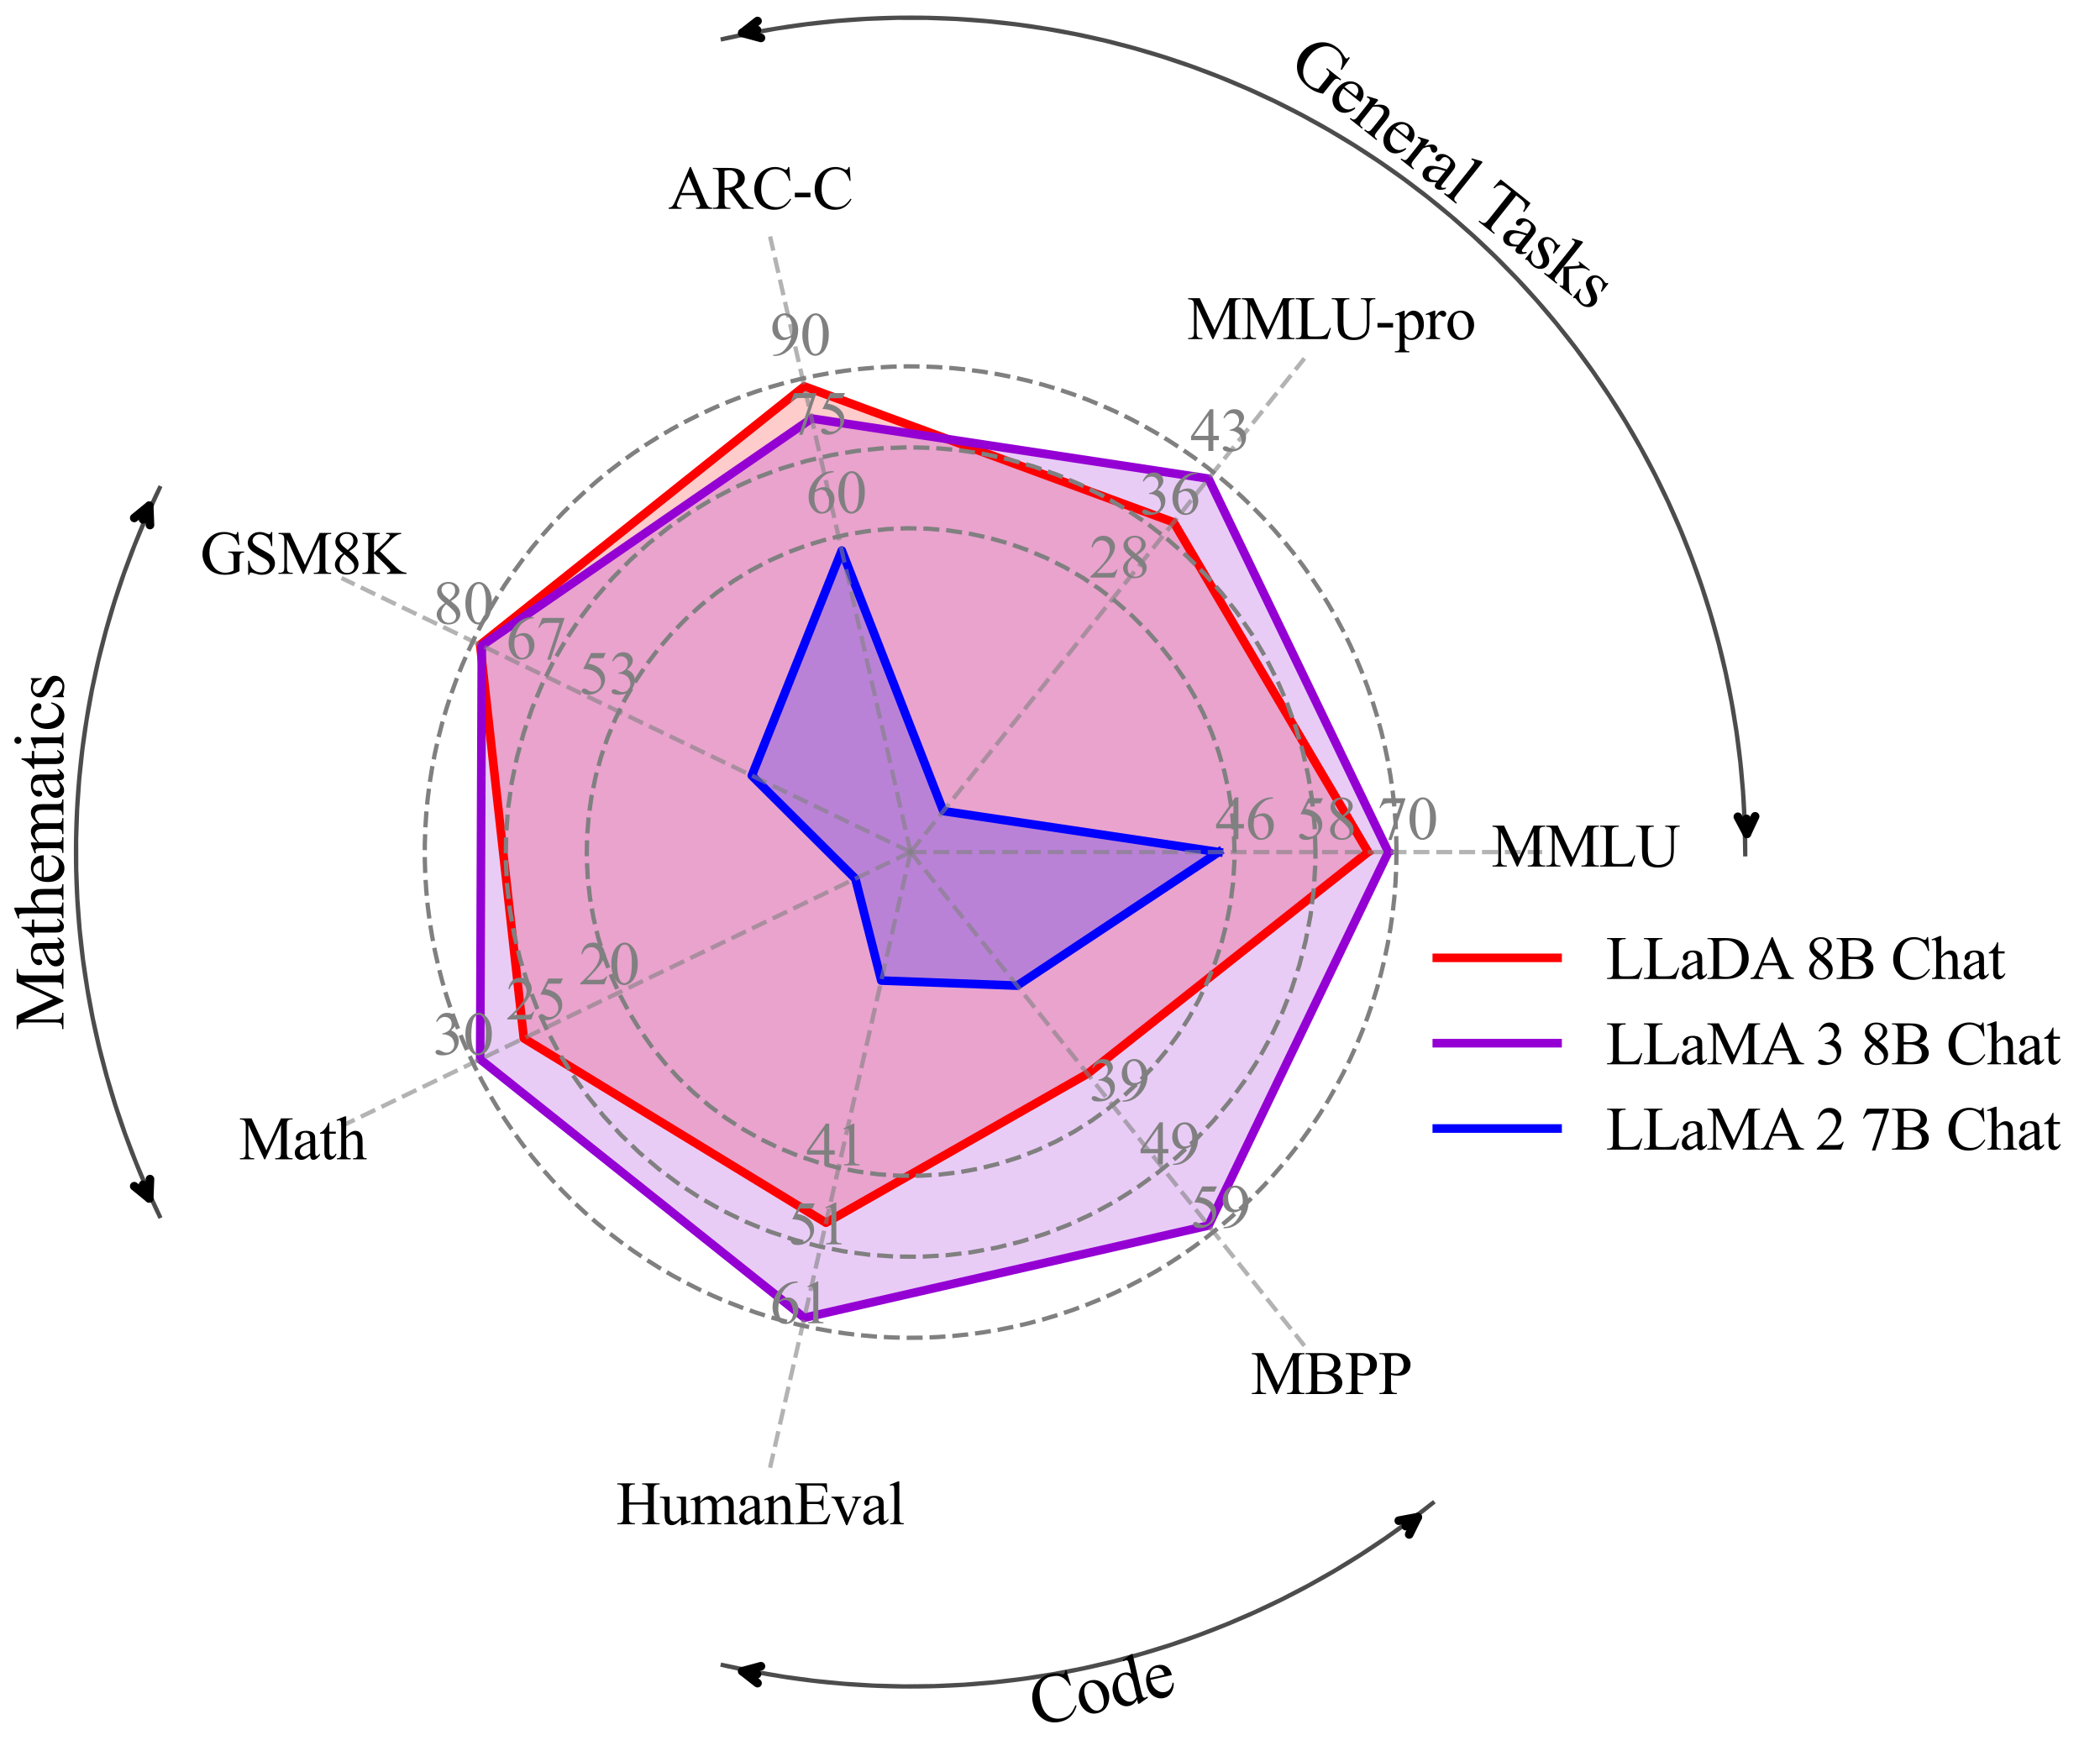 <?xml version="1.0" encoding="utf-8" standalone="no"?>
<!DOCTYPE svg PUBLIC "-//W3C//DTD SVG 1.1//EN"
  "http://www.w3.org/Graphics/SVG/1.1/DTD/svg11.dtd">
<svg xmlns:xlink="http://www.w3.org/1999/xlink" width="486.977pt" height="407.359pt" viewBox="0 0 486.977 407.359" xmlns="http://www.w3.org/2000/svg" version="1.1">
 <defs>
  <style type="text/css">*{stroke-linejoin: round; stroke-linecap: butt}</style>
 </defs>
 <g id="figure_1">
  <g id="patch_1">
   <path d="M -0 407.359 
L 486.977 407.359 
L 486.977 0 
L -0 0 
z
" style="fill: #ffffff"/>
  </g>
  <g id="axes_1">
   <g id="patch_2">
    <path d="M 405.206 197.64 
C 405.206 172.159 400.186 146.926 390.435 123.384 
C 380.684 99.843 366.39 78.451 348.373 60.433 
C 330.355 42.415 308.963 28.122 285.421 18.37 
C 261.88 8.619 236.647 3.6 211.166 3.6 
C 185.685 3.6 160.451 8.619 136.91 18.37 
C 113.368 28.122 91.976 42.415 73.959 60.433 
C 55.941 78.451 41.647 99.843 31.896 123.384 
C 22.145 146.926 17.126 172.159 17.126 197.64 
C 17.126 223.121 22.145 248.354 31.896 271.896 
C 41.647 295.437 55.941 316.829 73.959 334.847 
C 91.976 352.865 113.368 367.158 136.91 376.91 
C 160.451 386.661 185.685 391.68 211.166 391.68 
C 236.647 391.68 261.88 386.661 285.421 376.91 
C 308.963 367.158 330.355 352.865 348.373 334.847 
C 366.39 316.829 380.684 295.437 390.435 271.896 
C 400.186 248.354 405.206 223.121 405.206 197.64 
M 211.166 197.64 
C 211.166 197.64 211.166 197.64 211.166 197.64 
C 211.166 197.64 211.166 197.64 211.166 197.64 
C 211.166 197.64 211.166 197.64 211.166 197.64 
C 211.166 197.64 211.166 197.64 211.166 197.64 
C 211.166 197.64 211.166 197.64 211.166 197.64 
C 211.166 197.64 211.166 197.64 211.166 197.64 
C 211.166 197.64 211.166 197.64 211.166 197.64 
C 211.166 197.64 211.166 197.64 211.166 197.64 
C 211.166 197.64 211.166 197.64 211.166 197.64 
C 211.166 197.64 211.166 197.64 211.166 197.64 
C 211.166 197.64 211.166 197.64 211.166 197.64 
C 211.166 197.64 211.166 197.64 211.166 197.64 
C 211.166 197.64 211.166 197.64 211.166 197.64 
C 211.166 197.64 211.166 197.64 211.166 197.64 
C 211.166 197.64 211.166 197.64 211.166 197.64 
C 211.166 197.64 211.166 197.64 211.166 197.64 
M 405.206 197.64 
z
" style="fill: #ffffff"/>
   </g>
   <g id="patch_3">
    <path d="M 317.259 197.64 
L 272.164 121.15 
L 186.512 89.627 
L 111.347 149.57 
L 121.464 240.838 
L 191.542 283.617 
L 252.18 249.07 
z
" clip-path="url(#p29d7ed03f2)" style="fill: #ff0000; opacity: 0.2; stroke: #ff0000; stroke-linejoin: miter"/>
   </g>
   <g id="patch_4">
    <path d="M 321.956 197.64 
L 280.242 111.02 
L 188.212 97.072 
L 111.728 149.753 
L 111.347 245.71 
L 186.512 305.653 
L 280.242 284.26 
z
" clip-path="url(#p29d7ed03f2)" style="fill: #9400d3; opacity: 0.2; stroke: #9400d3; stroke-linejoin: miter"/>
   </g>
   <g id="patch_5">
    <path d="M 282.596 197.64 
L 218.749 188.13 
L 195.204 127.706 
L 174.337 179.904 
L 198.351 203.811 
L 204.363 227.443 
L 235.87 228.619 
z
" clip-path="url(#p29d7ed03f2)" style="fill: #0000ff; opacity: 0.2; stroke: #0000ff; stroke-linejoin: miter"/>
   </g>
   <g id="matplotlib.axis_1"/>
   <g id="matplotlib.axis_2"/>
   <g id="line2d_1">
    <path d="M 317.259 197.64 
L 272.164 121.15 
L 186.512 89.627 
L 111.347 149.57 
L 121.464 240.838 
L 191.542 283.617 
L 252.18 249.07 
L 317.259 197.64 
" clip-path="url(#p29d7ed03f2)" style="fill: none; stroke: #ff0000; stroke-width: 2; stroke-linecap: square"/>
   </g>
   <g id="line2d_2">
    <path d="M 321.956 197.64 
L 280.242 111.02 
L 188.212 97.072 
L 111.728 149.753 
L 111.347 245.71 
L 186.512 305.653 
L 280.242 284.26 
L 321.956 197.64 
" clip-path="url(#p29d7ed03f2)" style="fill: none; stroke: #9400d3; stroke-width: 2; stroke-linecap: square"/>
   </g>
   <g id="line2d_3">
    <path d="M 282.596 197.64 
L 218.749 188.13 
L 195.204 127.706 
L 174.337 179.904 
L 198.351 203.811 
L 204.363 227.443 
L 235.87 228.619 
L 282.596 197.64 
" clip-path="url(#p29d7ed03f2)" style="fill: none; stroke: #0000ff; stroke-width: 2; stroke-linecap: square"/>
   </g>
   <g id="line2d_4">
    <path d="M 286.278 197.64 
L 286.128 192.9 
L 285.68 188.179 
L 284.934 183.495 
L 283.894 178.868 
L 282.565 174.316 
L 280.951 169.857 
L 279.058 165.509 
L 276.895 161.288 
L 274.47 157.213 
L 271.793 153.298 
L 268.874 149.561 
L 265.725 146.015 
L 262.358 142.675 
L 258.788 139.554 
L 255.027 136.664 
L 251.092 134.018 
L 246.997 131.625 
L 242.76 129.496 
L 238.397 127.638 
L 233.925 126.059 
L 229.362 124.765 
L 224.727 123.762 
L 220.038 123.054 
L 215.314 122.642 
L 210.573 122.53 
L 205.834 122.717 
L 201.117 123.203 
L 196.439 123.985 
L 191.821 125.062 
L 187.279 126.427 
L 182.833 128.076 
L 178.499 130.003 
L 174.296 132.199 
L 170.24 134.656 
L 166.347 137.364 
L 162.633 140.313 
L 159.112 143.49 
L 155.798 146.883 
L 152.705 150.478 
L 149.846 154.261 
L 147.231 158.217 
L 144.87 162.33 
L 142.774 166.584 
L 140.951 170.962 
L 139.407 175.446 
L 138.15 180.019 
L 137.183 184.662 
L 136.512 189.356 
L 136.138 194.084 
L 136.063 198.826 
L 136.287 203.563 
L 136.81 208.276 
L 137.63 212.947 
L 138.742 217.557 
L 140.143 222.088 
L 141.828 226.521 
L 143.789 230.839 
L 146.018 235.025 
L 148.507 239.062 
L 151.246 242.933 
L 154.223 246.624 
L 157.428 250.12 
L 160.847 253.406 
L 164.466 256.471 
L 168.272 259.3 
L 172.249 261.884 
L 176.38 264.212 
L 180.651 266.275 
L 185.043 268.063 
L 189.539 269.572 
L 194.121 270.793 
L 198.772 271.723 
L 203.471 272.357 
L 208.202 272.694 
L 212.944 272.731 
L 217.679 272.469 
L 222.388 271.909 
L 227.053 271.053 
L 231.654 269.904 
L 236.173 268.467 
L 240.593 266.748 
L 244.896 264.753 
L 249.064 262.491 
L 253.08 259.97 
L 256.93 257.2 
L 260.598 254.194 
L 264.068 250.962 
L 267.327 247.517 
L 270.363 243.873 
L 273.163 240.046 
L 275.715 236.049 
L 278.01 231.899 
L 280.039 227.612 
L 281.793 223.206 
L 283.266 218.698 
L 284.451 214.106 
L 285.344 209.449 
L 285.941 204.744 
L 286.24 200.011 
L 286.278 197.64 
L 286.278 197.64 
" clip-path="url(#p29d7ed03f2)" style="fill: none; stroke-dasharray: 3.7,1.6; stroke-dashoffset: 0; stroke: #808080"/>
   </g>
   <g id="line2d_5">
    <path d="M 305.056 197.64 
L 304.869 191.715 
L 304.308 185.814 
L 303.376 179.959 
L 302.077 174.176 
L 300.415 168.485 
L 298.397 162.911 
L 296.032 157.476 
L 293.328 152.2 
L 290.297 147.106 
L 286.95 142.213 
L 283.301 137.541 
L 279.365 133.109 
L 275.156 128.934 
L 270.693 125.032 
L 265.993 121.421 
L 261.073 118.113 
L 255.955 115.122 
L 250.659 112.46 
L 245.205 110.137 
L 239.615 108.164 
L 233.912 106.547 
L 228.118 105.293 
L 222.256 104.407 
L 216.351 103.893 
L 210.424 103.753 
L 204.501 103.987 
L 198.604 104.594 
L 192.758 105.572 
L 186.984 106.917 
L 181.307 108.624 
L 175.749 110.685 
L 170.333 113.094 
L 165.079 115.839 
L 160.009 118.91 
L 155.142 122.296 
L 150.499 125.981 
L 146.098 129.952 
L 141.956 134.193 
L 138.09 138.687 
L 134.516 143.416 
L 131.247 148.361 
L 128.296 153.503 
L 125.676 158.82 
L 123.397 164.293 
L 121.467 169.898 
L 119.895 175.614 
L 118.687 181.417 
L 117.848 187.285 
L 117.381 193.195 
L 117.287 199.122 
L 117.568 205.043 
L 118.221 210.935 
L 119.246 216.774 
L 120.636 222.537 
L 122.388 228.2 
L 124.493 233.741 
L 126.944 239.139 
L 129.731 244.371 
L 132.842 249.417 
L 136.266 254.256 
L 139.988 258.87 
L 143.994 263.24 
L 148.267 267.348 
L 152.792 271.178 
L 157.549 274.715 
L 162.519 277.945 
L 167.684 280.855 
L 173.022 283.433 
L 178.512 285.669 
L 184.132 287.554 
L 189.86 289.081 
L 195.673 290.243 
L 201.548 291.036 
L 207.461 291.457 
L 213.389 291.504 
L 219.308 291.177 
L 225.194 290.476 
L 231.025 289.406 
L 236.776 287.97 
L 242.425 286.174 
L 247.95 284.025 
L 253.328 281.531 
L 258.538 278.703 
L 263.559 275.552 
L 268.371 272.091 
L 272.956 268.332 
L 277.294 264.292 
L 281.368 259.986 
L 285.162 255.432 
L 288.662 250.647 
L 291.852 245.651 
L 294.721 240.463 
L 297.257 235.105 
L 299.45 229.598 
L 301.291 223.963 
L 302.772 218.223 
L 303.888 212.401 
L 304.635 206.52 
L 305.009 200.604 
L 305.056 197.64 
L 305.056 197.64 
" clip-path="url(#p29d7ed03f2)" style="fill: none; stroke-dasharray: 3.7,1.6; stroke-dashoffset: 0; stroke: #808080"/>
   </g>
   <g id="line2d_6">
    <path d="M 323.834 197.64 
L 323.778 194.083 
L 323.609 190.53 
L 323.329 186.984 
L 322.937 183.448 
L 322.433 179.927 
L 321.818 176.423 
L 321.093 172.941 
L 320.259 169.483 
L 319.316 166.053 
L 318.265 162.654 
L 317.107 159.291 
L 315.843 155.966 
L 314.475 152.682 
L 313.005 149.443 
L 311.432 146.252 
L 309.76 143.112 
L 307.99 140.027 
L 306.123 136.999 
L 304.161 134.032 
L 302.107 131.128 
L 299.962 128.29 
L 297.728 125.521 
L 295.408 122.825 
L 293.005 120.203 
L 290.519 117.658 
L 287.955 115.192 
L 285.314 112.809 
L 282.599 110.511 
L 279.813 108.299 
L 276.958 106.177 
L 274.038 104.145 
L 271.055 102.207 
L 268.012 100.364 
L 264.913 98.618 
L 261.761 96.971 
L 258.557 95.424 
L 255.307 93.978 
L 252.012 92.637 
L 248.677 91.4 
L 245.305 90.268 
L 241.898 89.244 
L 238.461 88.328 
L 234.996 87.521 
L 231.508 86.823 
L 228 86.236 
L 224.475 85.76 
L 220.936 85.396 
L 217.388 85.144 
L 213.833 85.003 
L 210.276 84.975 
L 206.72 85.059 
L 203.168 85.256 
L 199.624 85.564 
L 196.092 85.984 
L 192.575 86.516 
L 189.076 87.158 
L 185.599 87.911 
L 182.148 88.772 
L 178.726 89.743 
L 175.336 90.821 
L 171.981 92.005 
L 168.666 93.295 
L 165.393 94.688 
L 162.166 96.184 
L 158.988 97.782 
L 155.861 99.479 
L 152.79 101.274 
L 149.777 103.164 
L 146.825 105.15 
L 143.938 107.227 
L 141.117 109.394 
L 138.366 111.649 
L 135.688 113.99 
L 133.085 116.415 
L 130.559 118.92 
L 128.114 121.504 
L 125.752 124.164 
L 123.475 126.897 
L 121.286 129.7 
L 119.186 132.572 
L 117.178 135.508 
L 115.263 138.506 
L 113.444 141.563 
L 111.722 144.676 
L 110.1 147.841 
L 108.578 151.057 
L 107.159 154.318 
L 105.843 157.623 
L 104.632 160.968 
L 103.528 164.349 
L 102.53 167.764 
L 101.641 171.208 
L 100.862 174.679 
L 100.192 178.173 
L 99.633 181.686 
L 99.184 185.215 
L 98.848 188.756 
L 98.624 192.306 
L 98.511 195.861 
L 98.511 199.419 
L 98.624 202.974 
L 98.848 206.524 
L 99.184 210.065 
L 99.633 213.594 
L 100.192 217.107 
L 100.862 220.601 
L 101.641 224.072 
L 102.53 227.516 
L 103.528 230.931 
L 104.632 234.312 
L 105.843 237.657 
L 107.159 240.962 
L 108.578 244.223 
L 110.1 247.439 
L 111.722 250.604 
L 113.444 253.717 
L 115.263 256.774 
L 117.178 259.772 
L 119.186 262.708 
L 121.286 265.58 
L 123.475 268.383 
L 125.752 271.116 
L 128.114 273.776 
L 130.559 276.36 
L 133.085 278.865 
L 135.688 281.29 
L 138.366 283.631 
L 141.117 285.886 
L 143.938 288.053 
L 146.825 290.13 
L 149.777 292.116 
L 152.79 294.006 
L 155.861 295.801 
L 158.988 297.498 
L 162.166 299.096 
L 165.393 300.592 
L 168.666 301.985 
L 171.981 303.275 
L 175.336 304.459 
L 178.726 305.537 
L 182.148 306.508 
L 185.599 307.369 
L 189.076 308.122 
L 192.575 308.764 
L 196.092 309.296 
L 199.624 309.716 
L 203.168 310.024 
L 206.72 310.221 
L 210.276 310.305 
L 213.833 310.277 
L 217.388 310.136 
L 220.936 309.884 
L 224.475 309.52 
L 228 309.044 
L 231.508 308.457 
L 234.996 307.759 
L 238.461 306.952 
L 241.898 306.036 
L 245.305 305.012 
L 248.677 303.88 
L 252.012 302.643 
L 255.307 301.302 
L 258.557 299.856 
L 261.761 298.309 
L 264.913 296.662 
L 268.012 294.916 
L 271.055 293.073 
L 274.038 291.135 
L 276.958 289.103 
L 279.813 286.981 
L 282.599 284.769 
L 285.314 282.471 
L 287.955 280.088 
L 290.519 277.622 
L 293.005 275.077 
L 295.408 272.455 
L 297.728 269.759 
L 299.962 266.99 
L 302.107 264.152 
L 304.161 261.248 
L 306.123 258.281 
L 307.99 255.253 
L 309.76 252.168 
L 311.432 249.028 
L 313.005 245.837 
L 314.475 242.598 
L 315.843 239.314 
L 317.107 235.989 
L 318.265 232.626 
L 319.316 229.227 
L 320.259 225.797 
L 321.093 222.339 
L 321.818 218.857 
L 322.433 215.353 
L 322.937 211.832 
L 323.329 208.296 
L 323.609 204.75 
L 323.778 201.197 
L 323.834 197.64 
L 323.834 197.64 
" clip-path="url(#p29d7ed03f2)" style="fill: none; stroke-dasharray: 3.7,1.6; stroke-dashoffset: 0; stroke: #808080"/>
   </g>
   <g id="line2d_7">
    <path d="M 211.166 197.64 
L 357.635 197.64 
" clip-path="url(#p29d7ed03f2)" style="fill: none; stroke-dasharray: 3.7,1.6; stroke-dashoffset: 0; stroke: #808080; stroke-opacity: 0.6"/>
   </g>
   <g id="line2d_8">
    <path d="M 211.166 197.64 
L 302.487 83.126 
" clip-path="url(#p29d7ed03f2)" style="fill: none; stroke-dasharray: 3.7,1.6; stroke-dashoffset: 0; stroke: #808080; stroke-opacity: 0.6"/>
   </g>
   <g id="line2d_9">
    <path d="M 211.166 197.64 
L 178.573 54.843 
" clip-path="url(#p29d7ed03f2)" style="fill: none; stroke-dasharray: 3.7,1.6; stroke-dashoffset: 0; stroke: #808080; stroke-opacity: 0.6"/>
   </g>
   <g id="line2d_10">
    <path d="M 211.166 197.64 
L 79.202 134.09 
" clip-path="url(#p29d7ed03f2)" style="fill: none; stroke-dasharray: 3.7,1.6; stroke-dashoffset: 0; stroke: #808080; stroke-opacity: 0.6"/>
   </g>
   <g id="line2d_11">
    <path d="M 211.166 197.64 
L 79.202 261.19 
" clip-path="url(#p29d7ed03f2)" style="fill: none; stroke-dasharray: 3.7,1.6; stroke-dashoffset: 0; stroke: #808080; stroke-opacity: 0.6"/>
   </g>
   <g id="line2d_12">
    <path d="M 211.166 197.64 
L 178.573 340.437 
" clip-path="url(#p29d7ed03f2)" style="fill: none; stroke-dasharray: 3.7,1.6; stroke-dashoffset: 0; stroke: #808080; stroke-opacity: 0.6"/>
   </g>
   <g id="line2d_13">
    <path d="M 211.166 197.64 
L 302.487 312.154 
" clip-path="url(#p29d7ed03f2)" style="fill: none; stroke-dasharray: 3.7,1.6; stroke-dashoffset: 0; stroke: #808080; stroke-opacity: 0.6"/>
   </g>
   <g id="line2d_14">
    <path d="M 405.206 197.64 
L 405.079 190.64 
L 404.701 183.649 
L 404.07 176.676 
L 403.188 169.73 
L 402.056 162.821 
L 400.676 155.957 
L 399.048 149.147 
L 397.177 142.4 
L 395.063 135.726 
L 392.709 129.132 
L 390.12 122.627 
L 387.297 116.22 
L 384.245 109.918 
L 380.967 103.731 
L 377.469 97.667 
L 373.754 91.732 
L 369.827 85.935 
L 365.694 80.284 
L 361.36 74.786 
L 356.83 69.447 
L 352.11 64.276 
L 347.207 59.278 
L 342.127 54.46 
L 336.876 49.828 
L 331.462 45.389 
L 325.891 41.149 
L 320.171 37.111 
L 314.308 33.283 
L 308.312 29.669 
L 302.189 26.274 
L 295.947 23.102 
L 289.595 20.157 
L 283.141 17.443 
L 276.594 14.964 
L 269.961 12.722 
L 263.251 10.721 
L 256.474 8.964 
L 249.638 7.452 
L 242.751 6.188 
L 235.824 5.173 
L 228.864 4.409 
L 221.882 3.896 
L 214.885 3.636 
L 207.884 3.628 
L 200.887 3.872 
L 193.903 4.369 
L 186.941 5.118 
L 180.012 6.117 
L 173.123 7.366 
L 167.988 8.465 
L 167.988 8.465 
" clip-path="url(#p29d7ed03f2)" style="fill: none; stroke: #000000; stroke-opacity: 0.7; stroke-width: 2; stroke-linecap: square"/>
   </g>
   <g id="line2d_15">
    <path d="M 36.342 113.449 
L 33.418 119.811 
L 30.726 126.274 
L 28.269 132.83 
L 26.05 139.471 
L 24.072 146.187 
L 22.337 152.97 
L 20.849 159.811 
L 19.608 166.702 
L 18.616 173.633 
L 17.876 180.595 
L 17.387 187.579 
L 17.15 194.577 
L 17.166 201.578 
L 17.434 208.575 
L 17.955 215.557 
L 18.727 222.515 
L 19.749 229.442 
L 21.021 236.327 
L 22.541 243.161 
L 24.306 249.936 
L 26.314 256.644 
L 28.563 263.274 
L 31.05 269.819 
L 33.771 276.27 
L 36.342 281.831 
L 36.342 281.831 
" clip-path="url(#p29d7ed03f2)" style="fill: none; stroke: #000000; stroke-opacity: 0.7; stroke-width: 2; stroke-linecap: square"/>
   </g>
   <g id="line2d_16">
    <path d="M 167.988 386.815 
L 174.841 388.25 
L 181.741 389.436 
L 188.679 390.373 
L 195.647 391.058 
L 202.635 391.492 
L 209.634 391.674 
L 216.635 391.603 
L 223.629 391.279 
L 230.607 390.704 
L 237.559 389.877 
L 244.477 388.799 
L 251.352 387.473 
L 258.174 385.9 
L 264.935 384.081 
L 271.626 382.02 
L 278.239 379.719 
L 284.764 377.181 
L 291.193 374.408 
L 297.518 371.406 
L 303.731 368.178 
L 309.823 364.727 
L 315.787 361.059 
L 321.614 357.179 
L 327.298 353.09 
L 332.148 349.347 
L 332.148 349.347 
" clip-path="url(#p29d7ed03f2)" style="fill: none; stroke: #000000; stroke-opacity: 0.7; stroke-width: 2; stroke-linecap: square"/>
   </g>
   <g id="text_1">
    <!-- 46 -->
    <g style="fill: #808080" transform="translate(281.782 194.645)scale(0.14 -0.14)">
     <defs>
      <path id="TimesNewRomanPSMT-34" d="M 2978 1563 
L 2978 1119 
L 2409 1119 
L 2409 0 
L 1894 0 
L 1894 1119 
L 100 1119 
L 100 1519 
L 2066 4325 
L 2409 4325 
L 2409 1563 
L 2978 1563 
z
M 1894 1563 
L 1894 3666 
L 406 1563 
L 1894 1563 
z
" transform="scale(0.016)"/>
      <path id="TimesNewRomanPSMT-36" d="M 2869 4325 
L 2869 4209 
Q 2456 4169 2195 4045 
Q 1934 3922 1679 3669 
Q 1425 3416 1258 3105 
Q 1091 2794 978 2366 
Q 1428 2675 1881 2675 
Q 2316 2675 2634 2325 
Q 2953 1975 2953 1425 
Q 2953 894 2631 456 
Q 2244 -75 1606 -75 
Q 1172 -75 869 213 
Q 275 772 275 1663 
Q 275 2231 503 2743 
Q 731 3256 1154 3653 
Q 1578 4050 1965 4187 
Q 2353 4325 2688 4325 
L 2869 4325 
z
M 925 2138 
Q 869 1716 869 1456 
Q 869 1156 980 804 
Q 1091 453 1309 247 
Q 1469 100 1697 100 
Q 1969 100 2183 356 
Q 2397 613 2397 1088 
Q 2397 1622 2184 2012 
Q 1972 2403 1581 2403 
Q 1463 2403 1327 2353 
Q 1191 2303 925 2138 
z
" transform="scale(0.016)"/>
     </defs>
     <use xlink:href="#TimesNewRomanPSMT-34"/>
     <use xlink:href="#TimesNewRomanPSMT-36" x="50"/>
    </g>
   </g>
   <g id="text_2">
    <!-- 28 -->
    <g style="fill: #808080" transform="translate(252.558 133.963)scale(0.14 -0.14)">
     <defs>
      <path id="TimesNewRomanPSMT-32" d="M 2934 816 
L 2638 0 
L 138 0 
L 138 116 
Q 1241 1122 1691 1759 
Q 2141 2397 2141 2925 
Q 2141 3328 1894 3587 
Q 1647 3847 1303 3847 
Q 991 3847 742 3664 
Q 494 3481 375 3128 
L 259 3128 
Q 338 3706 661 4015 
Q 984 4325 1469 4325 
Q 1984 4325 2329 3994 
Q 2675 3663 2675 3213 
Q 2675 2891 2525 2569 
Q 2294 2063 1775 1497 
Q 997 647 803 472 
L 1909 472 
Q 2247 472 2383 497 
Q 2519 522 2628 598 
Q 2738 675 2819 816 
L 2934 816 
z
" transform="scale(0.016)"/>
      <path id="TimesNewRomanPSMT-38" d="M 1228 2134 
Q 725 2547 579 2797 
Q 434 3047 434 3316 
Q 434 3728 753 4026 
Q 1072 4325 1600 4325 
Q 2113 4325 2425 4047 
Q 2738 3769 2738 3413 
Q 2738 3175 2569 2928 
Q 2400 2681 1866 2347 
Q 2416 1922 2594 1678 
Q 2831 1359 2831 1006 
Q 2831 559 2490 242 
Q 2150 -75 1597 -75 
Q 994 -75 656 303 
Q 388 606 388 966 
Q 388 1247 577 1523 
Q 766 1800 1228 2134 
z
M 1719 2469 
Q 2094 2806 2194 3001 
Q 2294 3197 2294 3444 
Q 2294 3772 2109 3958 
Q 1925 4144 1606 4144 
Q 1288 4144 1088 3959 
Q 888 3775 888 3528 
Q 888 3366 970 3203 
Q 1053 3041 1206 2894 
L 1719 2469 
z
M 1375 2016 
Q 1116 1797 991 1539 
Q 866 1281 866 981 
Q 866 578 1086 336 
Q 1306 94 1647 94 
Q 1984 94 2187 284 
Q 2391 475 2391 747 
Q 2391 972 2272 1150 
Q 2050 1481 1375 2016 
z
" transform="scale(0.016)"/>
     </defs>
     <use xlink:href="#TimesNewRomanPSMT-32"/>
     <use xlink:href="#TimesNewRomanPSMT-38" x="50"/>
    </g>
   </g>
   <g id="text_3">
    <!-- 60 -->
    <g style="fill: #808080" transform="translate(186.894 118.975)scale(0.14 -0.14)">
     <defs>
      <path id="TimesNewRomanPSMT-30" d="M 231 2094 
Q 231 2819 450 3342 
Q 669 3866 1031 4122 
Q 1313 4325 1613 4325 
Q 2100 4325 2488 3828 
Q 2972 3213 2972 2159 
Q 2972 1422 2759 906 
Q 2547 391 2217 158 
Q 1888 -75 1581 -75 
Q 975 -75 572 641 
Q 231 1244 231 2094 
z
M 844 2016 
Q 844 1141 1059 588 
Q 1238 122 1591 122 
Q 1759 122 1940 273 
Q 2122 425 2216 781 
Q 2359 1319 2359 2297 
Q 2359 3022 2209 3506 
Q 2097 3866 1919 4016 
Q 1791 4119 1609 4119 
Q 1397 4119 1231 3928 
Q 1006 3669 925 3112 
Q 844 2556 844 2016 
z
" transform="scale(0.016)"/>
     </defs>
     <use xlink:href="#TimesNewRomanPSMT-36"/>
     <use xlink:href="#TimesNewRomanPSMT-30" x="50"/>
    </g>
   </g>
   <g id="text_4">
    <!-- 53 -->
    <g style="fill: #808080" transform="translate(134.236 160.969)scale(0.14 -0.14)">
     <defs>
      <path id="TimesNewRomanPSMT-35" d="M 2778 4238 
L 2534 3706 
L 1259 3706 
L 981 3138 
Q 1809 3016 2294 2522 
Q 2709 2097 2709 1522 
Q 2709 1188 2573 903 
Q 2438 619 2231 419 
Q 2025 219 1772 97 
Q 1413 -75 1034 -75 
Q 653 -75 479 54 
Q 306 184 306 341 
Q 306 428 378 495 
Q 450 563 559 563 
Q 641 563 702 538 
Q 763 513 909 409 
Q 1144 247 1384 247 
Q 1750 247 2026 523 
Q 2303 800 2303 1197 
Q 2303 1581 2056 1914 
Q 1809 2247 1375 2428 
Q 1034 2569 447 2591 
L 1259 4238 
L 2778 4238 
z
" transform="scale(0.016)"/>
      <path id="TimesNewRomanPSMT-33" d="M 325 3431 
Q 506 3859 782 4092 
Q 1059 4325 1472 4325 
Q 1981 4325 2253 3994 
Q 2459 3747 2459 3466 
Q 2459 3003 1878 2509 
Q 2269 2356 2469 2072 
Q 2669 1788 2669 1403 
Q 2669 853 2319 450 
Q 1863 -75 997 -75 
Q 569 -75 414 31 
Q 259 138 259 259 
Q 259 350 332 419 
Q 406 488 509 488 
Q 588 488 669 463 
Q 722 447 909 348 
Q 1097 250 1169 231 
Q 1284 197 1416 197 
Q 1734 197 1970 444 
Q 2206 691 2206 1028 
Q 2206 1275 2097 1509 
Q 2016 1684 1919 1775 
Q 1784 1900 1550 2001 
Q 1316 2103 1072 2103 
L 972 2103 
L 972 2197 
Q 1219 2228 1467 2375 
Q 1716 2522 1828 2728 
Q 1941 2934 1941 3181 
Q 1941 3503 1739 3701 
Q 1538 3900 1238 3900 
Q 753 3900 428 3381 
L 325 3431 
z
" transform="scale(0.016)"/>
     </defs>
     <use xlink:href="#TimesNewRomanPSMT-35"/>
     <use xlink:href="#TimesNewRomanPSMT-33" x="50"/>
    </g>
   </g>
   <g id="text_5">
    <!-- 20 -->
    <g style="fill: #808080" transform="translate(134.236 228.322)scale(0.14 -0.14)">
     <use xlink:href="#TimesNewRomanPSMT-32"/>
     <use xlink:href="#TimesNewRomanPSMT-30" x="50"/>
    </g>
   </g>
   <g id="text_6">
    <!-- 41 -->
    <g style="fill: #808080" transform="translate(186.894 270.315)scale(0.14 -0.14)">
     <defs>
      <path id="TimesNewRomanPSMT-31" d="M 750 3822 
L 1781 4325 
L 1884 4325 
L 1884 747 
Q 1884 391 1914 303 
Q 1944 216 2037 169 
Q 2131 122 2419 116 
L 2419 0 
L 825 0 
L 825 116 
Q 1125 122 1212 167 
Q 1300 213 1334 289 
Q 1369 366 1369 747 
L 1369 3034 
Q 1369 3497 1338 3628 
Q 1316 3728 1258 3775 
Q 1200 3822 1119 3822 
Q 1003 3822 797 3725 
L 750 3822 
z
" transform="scale(0.016)"/>
     </defs>
     <use xlink:href="#TimesNewRomanPSMT-34"/>
     <use xlink:href="#TimesNewRomanPSMT-31" x="50"/>
    </g>
   </g>
   <g id="text_7">
    <!-- 39 -->
    <g style="fill: #808080" transform="translate(252.558 255.328)scale(0.14 -0.14)">
     <defs>
      <path id="TimesNewRomanPSMT-39" d="M 338 -88 
L 338 28 
Q 744 34 1094 217 
Q 1444 400 1770 856 
Q 2097 1313 2225 1859 
Q 1734 1544 1338 1544 
Q 891 1544 572 1889 
Q 253 2234 253 2806 
Q 253 3363 572 3797 
Q 956 4325 1575 4325 
Q 2097 4325 2469 3894 
Q 2925 3359 2925 2575 
Q 2925 1869 2578 1258 
Q 2231 647 1613 244 
Q 1109 -88 516 -88 
L 338 -88 
z
M 2275 2091 
Q 2331 2497 2331 2741 
Q 2331 3044 2228 3395 
Q 2125 3747 1936 3934 
Q 1747 4122 1506 4122 
Q 1228 4122 1018 3872 
Q 809 3622 809 3128 
Q 809 2469 1088 2097 
Q 1291 1828 1588 1828 
Q 1731 1828 1928 1897 
Q 2125 1966 2275 2091 
z
" transform="scale(0.016)"/>
     </defs>
     <use xlink:href="#TimesNewRomanPSMT-33"/>
     <use xlink:href="#TimesNewRomanPSMT-39" x="50"/>
    </g>
   </g>
   <g id="text_8">
    <!-- 58 -->
    <g style="fill: #808080" transform="translate(300.56 194.645)scale(0.14 -0.14)">
     <use xlink:href="#TimesNewRomanPSMT-35"/>
     <use xlink:href="#TimesNewRomanPSMT-38" x="50"/>
    </g>
   </g>
   <g id="text_9">
    <!-- 36 -->
    <g style="fill: #808080" transform="translate(264.266 119.281)scale(0.14 -0.14)">
     <use xlink:href="#TimesNewRomanPSMT-33"/>
     <use xlink:href="#TimesNewRomanPSMT-36" x="50"/>
    </g>
   </g>
   <g id="text_10">
    <!-- 75 -->
    <g style="fill: #808080" transform="translate(182.716 100.668)scale(0.14 -0.14)">
     <defs>
      <path id="TimesNewRomanPSMT-37" d="M 644 4238 
L 2916 4238 
L 2916 4119 
L 1503 -88 
L 1153 -88 
L 2419 3728 
L 1253 3728 
Q 900 3728 750 3644 
Q 488 3500 328 3200 
L 238 3234 
L 644 4238 
z
" transform="scale(0.016)"/>
     </defs>
     <use xlink:href="#TimesNewRomanPSMT-37"/>
     <use xlink:href="#TimesNewRomanPSMT-35" x="50"/>
    </g>
   </g>
   <g id="text_11">
    <!-- 67 -->
    <g style="fill: #808080" transform="translate(117.318 152.821)scale(0.14 -0.14)">
     <use xlink:href="#TimesNewRomanPSMT-36"/>
     <use xlink:href="#TimesNewRomanPSMT-37" x="50"/>
    </g>
   </g>
   <g id="text_12">
    <!-- 25 -->
    <g style="fill: #808080" transform="translate(117.318 236.469)scale(0.14 -0.14)">
     <use xlink:href="#TimesNewRomanPSMT-32"/>
     <use xlink:href="#TimesNewRomanPSMT-35" x="50"/>
    </g>
   </g>
   <g id="text_13">
    <!-- 51 -->
    <g style="fill: #808080" transform="translate(182.716 288.623)scale(0.14 -0.14)">
     <use xlink:href="#TimesNewRomanPSMT-35"/>
     <use xlink:href="#TimesNewRomanPSMT-31" x="50"/>
    </g>
   </g>
   <g id="text_14">
    <!-- 49 -->
    <g style="fill: #808080" transform="translate(264.266 270.009)scale(0.14 -0.14)">
     <use xlink:href="#TimesNewRomanPSMT-34"/>
     <use xlink:href="#TimesNewRomanPSMT-39" x="50"/>
    </g>
   </g>
   <g id="text_15">
    <!-- 70 -->
    <g style="fill: #808080" transform="translate(319.338 194.645)scale(0.14 -0.14)">
     <use xlink:href="#TimesNewRomanPSMT-37"/>
     <use xlink:href="#TimesNewRomanPSMT-30" x="50"/>
    </g>
   </g>
   <g id="text_16">
    <!-- 43 -->
    <g style="fill: #808080" transform="translate(275.974 104.6)scale(0.14 -0.14)">
     <use xlink:href="#TimesNewRomanPSMT-34"/>
     <use xlink:href="#TimesNewRomanPSMT-33" x="50"/>
    </g>
   </g>
   <g id="text_17">
    <!-- 90 -->
    <g style="fill: #808080" transform="translate(178.537 82.361)scale(0.14 -0.14)">
     <use xlink:href="#TimesNewRomanPSMT-39"/>
     <use xlink:href="#TimesNewRomanPSMT-30" x="50"/>
    </g>
   </g>
   <g id="text_18">
    <!-- 80 -->
    <g style="fill: #808080" transform="translate(100.399 144.674)scale(0.14 -0.14)">
     <use xlink:href="#TimesNewRomanPSMT-38"/>
     <use xlink:href="#TimesNewRomanPSMT-30" x="50"/>
    </g>
   </g>
   <g id="text_19">
    <!-- 30 -->
    <g style="fill: #808080" transform="translate(100.399 244.617)scale(0.14 -0.14)">
     <use xlink:href="#TimesNewRomanPSMT-33"/>
     <use xlink:href="#TimesNewRomanPSMT-30" x="50"/>
    </g>
   </g>
   <g id="text_20">
    <!-- 61 -->
    <g style="fill: #808080" transform="translate(178.537 306.93)scale(0.14 -0.14)">
     <use xlink:href="#TimesNewRomanPSMT-36"/>
     <use xlink:href="#TimesNewRomanPSMT-31" x="50"/>
    </g>
   </g>
   <g id="text_21">
    <!-- 59 -->
    <g style="fill: #808080" transform="translate(275.974 284.691)scale(0.14 -0.14)">
     <use xlink:href="#TimesNewRomanPSMT-35"/>
     <use xlink:href="#TimesNewRomanPSMT-39" x="50"/>
    </g>
   </g>
   <g id="text_22">
    <!-- MMLU -->
    <g transform="translate(345.87 201.003)scale(0.14 -0.14)">
     <defs>
      <path id="TimesNewRomanPSMT-4d" d="M 2619 0 
L 981 3566 
L 981 734 
Q 981 344 1066 247 
Q 1181 116 1431 116 
L 1581 116 
L 1581 0 
L 106 0 
L 106 116 
L 256 116 
Q 525 116 638 278 
Q 706 378 706 734 
L 706 3503 
Q 706 3784 644 3909 
Q 600 4000 483 4061 
Q 366 4122 106 4122 
L 106 4238 
L 1306 4238 
L 2844 922 
L 4356 4238 
L 5556 4238 
L 5556 4122 
L 5409 4122 
Q 5138 4122 5025 3959 
Q 4956 3859 4956 3503 
L 4956 734 
Q 4956 344 5044 247 
Q 5159 116 5409 116 
L 5556 116 
L 5556 0 
L 3756 0 
L 3756 116 
L 3906 116 
Q 4178 116 4288 278 
Q 4356 378 4356 734 
L 4356 3566 
L 2722 0 
L 2619 0 
z
" transform="scale(0.016)"/>
      <path id="TimesNewRomanPSMT-4c" d="M 3669 1172 
L 3772 1150 
L 3409 0 
L 128 0 
L 128 116 
L 288 116 
Q 556 116 672 291 
Q 738 391 738 753 
L 738 3488 
Q 738 3884 650 3984 
Q 528 4122 288 4122 
L 128 4122 
L 128 4238 
L 2047 4238 
L 2047 4122 
Q 1709 4125 1573 4059 
Q 1438 3994 1388 3894 
Q 1338 3794 1338 3416 
L 1338 753 
Q 1338 494 1388 397 
Q 1425 331 1503 300 
Q 1581 269 1991 269 
L 2300 269 
Q 2788 269 2984 341 
Q 3181 413 3343 595 
Q 3506 778 3669 1172 
z
" transform="scale(0.016)"/>
      <path id="TimesNewRomanPSMT-55" d="M 3053 4122 
L 3053 4238 
L 4553 4238 
L 4553 4122 
L 4394 4122 
Q 4144 4122 4009 3913 
Q 3944 3816 3944 3463 
L 3944 1744 
Q 3944 1106 3817 754 
Q 3691 403 3320 151 
Q 2950 -100 2313 -100 
Q 1619 -100 1259 140 
Q 900 381 750 788 
Q 650 1066 650 1831 
L 650 3488 
Q 650 3878 542 4000 
Q 434 4122 194 4122 
L 34 4122 
L 34 4238 
L 1866 4238 
L 1866 4122 
L 1703 4122 
Q 1441 4122 1328 3956 
Q 1250 3844 1250 3488 
L 1250 1641 
Q 1250 1394 1295 1075 
Q 1341 756 1459 578 
Q 1578 400 1801 284 
Q 2025 169 2350 169 
Q 2766 169 3094 350 
Q 3422 531 3542 814 
Q 3663 1097 3663 1772 
L 3663 3488 
Q 3663 3884 3575 3984 
Q 3453 4122 3213 4122 
L 3053 4122 
z
" transform="scale(0.016)"/>
     </defs>
     <use xlink:href="#TimesNewRomanPSMT-4d"/>
     <use xlink:href="#TimesNewRomanPSMT-4d" x="88.916"/>
     <use xlink:href="#TimesNewRomanPSMT-4c" x="177.832"/>
     <use xlink:href="#TimesNewRomanPSMT-55" x="238.916"/>
    </g>
   </g>
   <g id="text_23">
    <!-- MMLU-pro -->
    <g transform="translate(275.29 78.659)scale(0.14 -0.14)">
     <defs>
      <path id="TimesNewRomanPSMT-2d" d="M 259 1672 
L 1875 1672 
L 1875 1200 
L 259 1200 
L 259 1672 
z
" transform="scale(0.016)"/>
      <path id="TimesNewRomanPSMT-70" d="M -6 2578 
L 875 2934 
L 994 2934 
L 994 2266 
Q 1216 2644 1439 2795 
Q 1663 2947 1909 2947 
Q 2341 2947 2628 2609 
Q 2981 2197 2981 1534 
Q 2981 794 2556 309 
Q 2206 -88 1675 -88 
Q 1444 -88 1275 -22 
Q 1150 25 994 166 
L 994 -706 
Q 994 -1000 1030 -1079 
Q 1066 -1159 1155 -1206 
Q 1244 -1253 1478 -1253 
L 1478 -1369 
L -22 -1369 
L -22 -1253 
L 56 -1253 
Q 228 -1256 350 -1188 
Q 409 -1153 442 -1076 
Q 475 -1000 475 -688 
L 475 2019 
Q 475 2297 450 2372 
Q 425 2447 370 2484 
Q 316 2522 222 2522 
Q 147 2522 31 2478 
L -6 2578 
z
M 994 2081 
L 994 1013 
Q 994 666 1022 556 
Q 1066 375 1236 237 
Q 1406 100 1666 100 
Q 1978 100 2172 344 
Q 2425 663 2425 1241 
Q 2425 1897 2138 2250 
Q 1938 2494 1663 2494 
Q 1513 2494 1366 2419 
Q 1253 2363 994 2081 
z
" transform="scale(0.016)"/>
      <path id="TimesNewRomanPSMT-72" d="M 1038 2947 
L 1038 2303 
Q 1397 2947 1775 2947 
Q 1947 2947 2059 2842 
Q 2172 2738 2172 2600 
Q 2172 2478 2090 2393 
Q 2009 2309 1897 2309 
Q 1788 2309 1652 2417 
Q 1516 2525 1450 2525 
Q 1394 2525 1328 2463 
Q 1188 2334 1038 2041 
L 1038 669 
Q 1038 431 1097 309 
Q 1138 225 1241 169 
Q 1344 113 1538 113 
L 1538 0 
L 72 0 
L 72 113 
Q 291 113 397 181 
Q 475 231 506 341 
Q 522 394 522 644 
L 522 1753 
Q 522 2253 501 2348 
Q 481 2444 426 2487 
Q 372 2531 291 2531 
Q 194 2531 72 2484 
L 41 2597 
L 906 2947 
L 1038 2947 
z
" transform="scale(0.016)"/>
      <path id="TimesNewRomanPSMT-6f" d="M 1600 2947 
Q 2250 2947 2644 2453 
Q 2978 2031 2978 1484 
Q 2978 1100 2793 706 
Q 2609 313 2286 112 
Q 1963 -88 1566 -88 
Q 919 -88 538 428 
Q 216 863 216 1403 
Q 216 1797 411 2186 
Q 606 2575 925 2761 
Q 1244 2947 1600 2947 
z
M 1503 2744 
Q 1338 2744 1170 2645 
Q 1003 2547 900 2300 
Q 797 2053 797 1666 
Q 797 1041 1045 587 
Q 1294 134 1700 134 
Q 2003 134 2200 384 
Q 2397 634 2397 1244 
Q 2397 2006 2069 2444 
Q 1847 2744 1503 2744 
z
" transform="scale(0.016)"/>
     </defs>
     <use xlink:href="#TimesNewRomanPSMT-4d"/>
     <use xlink:href="#TimesNewRomanPSMT-4d" x="88.916"/>
     <use xlink:href="#TimesNewRomanPSMT-4c" x="177.832"/>
     <use xlink:href="#TimesNewRomanPSMT-55" x="238.916"/>
     <use xlink:href="#TimesNewRomanPSMT-2d" x="311.133"/>
     <use xlink:href="#TimesNewRomanPSMT-70" x="344.434"/>
     <use xlink:href="#TimesNewRomanPSMT-72" x="394.434"/>
     <use xlink:href="#TimesNewRomanPSMT-6f" x="427.734"/>
    </g>
   </g>
   <g id="text_24">
    <!-- ARC-C -->
    <g transform="translate(154.951 48.443)scale(0.14 -0.14)">
     <defs>
      <path id="TimesNewRomanPSMT-41" d="M 2928 1419 
L 1288 1419 
L 1000 750 
Q 894 503 894 381 
Q 894 284 986 211 
Q 1078 138 1384 116 
L 1384 0 
L 50 0 
L 50 116 
Q 316 163 394 238 
Q 553 388 747 847 
L 2238 4334 
L 2347 4334 
L 3822 809 
Q 4000 384 4145 257 
Q 4291 131 4550 116 
L 4550 0 
L 2878 0 
L 2878 116 
Q 3131 128 3220 200 
Q 3309 272 3309 375 
Q 3309 513 3184 809 
L 2928 1419 
z
M 2841 1650 
L 2122 3363 
L 1384 1650 
L 2841 1650 
z
" transform="scale(0.016)"/>
      <path id="TimesNewRomanPSMT-52" d="M 4325 0 
L 3194 0 
L 1759 1981 
Q 1600 1975 1500 1975 
Q 1459 1975 1412 1976 
Q 1366 1978 1316 1981 
L 1316 750 
Q 1316 350 1403 253 
Q 1522 116 1759 116 
L 1925 116 
L 1925 0 
L 109 0 
L 109 116 
L 269 116 
Q 538 116 653 291 
Q 719 388 719 750 
L 719 3488 
Q 719 3888 631 3984 
Q 509 4122 269 4122 
L 109 4122 
L 109 4238 
L 1653 4238 
Q 2328 4238 2648 4139 
Q 2969 4041 3192 3777 
Q 3416 3513 3416 3147 
Q 3416 2756 3161 2468 
Q 2906 2181 2372 2063 
L 3247 847 
Q 3547 428 3762 290 
Q 3978 153 4325 116 
L 4325 0 
z
M 1316 2178 
Q 1375 2178 1419 2176 
Q 1463 2175 1491 2175 
Q 2097 2175 2405 2437 
Q 2713 2700 2713 3106 
Q 2713 3503 2464 3751 
Q 2216 4000 1806 4000 
Q 1625 4000 1316 3941 
L 1316 2178 
z
" transform="scale(0.016)"/>
      <path id="TimesNewRomanPSMT-43" d="M 3853 4334 
L 3950 2894 
L 3853 2894 
Q 3659 3541 3300 3825 
Q 2941 4109 2438 4109 
Q 2016 4109 1675 3895 
Q 1334 3681 1139 3212 
Q 944 2744 944 2047 
Q 944 1472 1128 1050 
Q 1313 628 1683 403 
Q 2053 178 2528 178 
Q 2941 178 3256 354 
Q 3572 531 3950 1056 
L 4047 994 
Q 3728 428 3303 165 
Q 2878 -97 2294 -97 
Q 1241 -97 663 684 
Q 231 1266 231 2053 
Q 231 2688 515 3219 
Q 800 3750 1298 4042 
Q 1797 4334 2388 4334 
Q 2847 4334 3294 4109 
Q 3425 4041 3481 4041 
Q 3566 4041 3628 4100 
Q 3709 4184 3744 4334 
L 3853 4334 
z
" transform="scale(0.016)"/>
     </defs>
     <use xlink:href="#TimesNewRomanPSMT-41"/>
     <use xlink:href="#TimesNewRomanPSMT-52" x="72.217"/>
     <use xlink:href="#TimesNewRomanPSMT-43" x="138.916"/>
     <use xlink:href="#TimesNewRomanPSMT-2d" x="205.615"/>
     <use xlink:href="#TimesNewRomanPSMT-43" x="238.916"/>
    </g>
   </g>
   <g id="text_25">
    <!-- GSM8K -->
    <g transform="translate(46.451 133.107)scale(0.14 -0.14)">
     <defs>
      <path id="TimesNewRomanPSMT-47" d="M 3928 4334 
L 4038 2997 
L 3928 2997 
Q 3763 3497 3500 3750 
Q 3122 4116 2528 4116 
Q 1719 4116 1297 3475 
Q 944 2934 944 2188 
Q 944 1581 1178 1081 
Q 1413 581 1792 348 
Q 2172 116 2572 116 
Q 2806 116 3025 175 
Q 3244 234 3447 350 
L 3447 1575 
Q 3447 1894 3398 1992 
Q 3350 2091 3248 2142 
Q 3147 2194 2891 2194 
L 2891 2313 
L 4531 2313 
L 4531 2194 
L 4453 2194 
Q 4209 2194 4119 2031 
Q 4056 1916 4056 1575 
L 4056 278 
Q 3697 84 3347 -6 
Q 2997 -97 2569 -97 
Q 1341 -97 703 691 
Q 225 1281 225 2053 
Q 225 2613 494 3125 
Q 813 3734 1369 4063 
Q 1834 4334 2469 4334 
Q 2700 4334 2889 4296 
Q 3078 4259 3425 4131 
Q 3600 4066 3659 4066 
Q 3719 4066 3761 4120 
Q 3803 4175 3813 4334 
L 3928 4334 
z
" transform="scale(0.016)"/>
      <path id="TimesNewRomanPSMT-53" d="M 2934 4334 
L 2934 2869 
L 2819 2869 
Q 2763 3291 2617 3541 
Q 2472 3791 2203 3937 
Q 1934 4084 1647 4084 
Q 1322 4084 1109 3886 
Q 897 3688 897 3434 
Q 897 3241 1031 3081 
Q 1225 2847 1953 2456 
Q 2547 2138 2764 1967 
Q 2981 1797 3098 1565 
Q 3216 1334 3216 1081 
Q 3216 600 2842 251 
Q 2469 -97 1881 -97 
Q 1697 -97 1534 -69 
Q 1438 -53 1133 45 
Q 828 144 747 144 
Q 669 144 623 97 
Q 578 50 556 -97 
L 441 -97 
L 441 1356 
L 556 1356 
Q 638 900 775 673 
Q 913 447 1195 297 
Q 1478 147 1816 147 
Q 2206 147 2432 353 
Q 2659 559 2659 841 
Q 2659 997 2573 1156 
Q 2488 1316 2306 1453 
Q 2184 1547 1640 1851 
Q 1097 2156 867 2337 
Q 638 2519 519 2737 
Q 400 2956 400 3219 
Q 400 3675 750 4004 
Q 1100 4334 1641 4334 
Q 1978 4334 2356 4169 
Q 2531 4091 2603 4091 
Q 2684 4091 2736 4139 
Q 2788 4188 2819 4334 
L 2934 4334 
z
" transform="scale(0.016)"/>
      <path id="TimesNewRomanPSMT-4b" d="M 1913 2350 
L 3475 797 
Q 3859 413 4131 273 
Q 4403 134 4675 116 
L 4675 0 
L 2659 0 
L 2659 116 
Q 2841 116 2920 177 
Q 3000 238 3000 313 
Q 3000 388 2970 447 
Q 2941 506 2775 669 
L 1313 2116 
L 1313 750 
Q 1313 428 1353 325 
Q 1384 247 1484 191 
Q 1619 116 1769 116 
L 1913 116 
L 1913 0 
L 106 0 
L 106 116 
L 256 116 
Q 519 116 638 269 
Q 713 369 713 750 
L 713 3488 
Q 713 3809 672 3916 
Q 641 3991 544 4047 
Q 406 4122 256 4122 
L 106 4122 
L 106 4238 
L 1913 4238 
L 1913 4122 
L 1769 4122 
Q 1622 4122 1484 4050 
Q 1388 4000 1350 3900 
Q 1313 3800 1313 3488 
L 1313 2191 
Q 1375 2250 1741 2588 
Q 2669 3438 2863 3722 
Q 2947 3847 2947 3941 
Q 2947 4013 2881 4067 
Q 2816 4122 2659 4122 
L 2563 4122 
L 2563 4238 
L 4119 4238 
L 4119 4122 
Q 3981 4119 3868 4084 
Q 3756 4050 3593 3951 
Q 3431 3853 3194 3634 
Q 3125 3572 2559 2994 
L 1913 2350 
z
" transform="scale(0.016)"/>
     </defs>
     <use xlink:href="#TimesNewRomanPSMT-47"/>
     <use xlink:href="#TimesNewRomanPSMT-53" x="72.217"/>
     <use xlink:href="#TimesNewRomanPSMT-4d" x="127.832"/>
     <use xlink:href="#TimesNewRomanPSMT-38" x="216.748"/>
     <use xlink:href="#TimesNewRomanPSMT-4b" x="266.748"/>
    </g>
   </g>
   <g id="text_26">
    <!-- Math -->
    <g transform="translate(55.402 268.899)scale(0.14 -0.14)">
     <defs>
      <path id="TimesNewRomanPSMT-61" d="M 1822 413 
Q 1381 72 1269 19 
Q 1100 -59 909 -59 
Q 613 -59 420 144 
Q 228 347 228 678 
Q 228 888 322 1041 
Q 450 1253 767 1440 
Q 1084 1628 1822 1897 
L 1822 2009 
Q 1822 2438 1686 2597 
Q 1550 2756 1291 2756 
Q 1094 2756 978 2650 
Q 859 2544 859 2406 
L 866 2225 
Q 866 2081 792 2003 
Q 719 1925 600 1925 
Q 484 1925 411 2006 
Q 338 2088 338 2228 
Q 338 2497 613 2722 
Q 888 2947 1384 2947 
Q 1766 2947 2009 2819 
Q 2194 2722 2281 2516 
Q 2338 2381 2338 1966 
L 2338 994 
Q 2338 584 2353 492 
Q 2369 400 2405 369 
Q 2441 338 2488 338 
Q 2538 338 2575 359 
Q 2641 400 2828 588 
L 2828 413 
Q 2478 -56 2159 -56 
Q 2006 -56 1915 50 
Q 1825 156 1822 413 
z
M 1822 616 
L 1822 1706 
Q 1350 1519 1213 1441 
Q 966 1303 859 1153 
Q 753 1003 753 825 
Q 753 600 887 451 
Q 1022 303 1197 303 
Q 1434 303 1822 616 
z
" transform="scale(0.016)"/>
      <path id="TimesNewRomanPSMT-74" d="M 1031 3803 
L 1031 2863 
L 1700 2863 
L 1700 2644 
L 1031 2644 
L 1031 788 
Q 1031 509 1111 412 
Q 1191 316 1316 316 
Q 1419 316 1516 380 
Q 1613 444 1666 569 
L 1788 569 
Q 1678 263 1478 108 
Q 1278 -47 1066 -47 
Q 922 -47 784 33 
Q 647 113 581 261 
Q 516 409 516 719 
L 516 2644 
L 63 2644 
L 63 2747 
Q 234 2816 414 2980 
Q 594 3144 734 3369 
Q 806 3488 934 3803 
L 1031 3803 
z
" transform="scale(0.016)"/>
      <path id="TimesNewRomanPSMT-68" d="M 1041 4444 
L 1041 2350 
Q 1388 2731 1591 2839 
Q 1794 2947 1997 2947 
Q 2241 2947 2416 2812 
Q 2591 2678 2675 2391 
Q 2734 2191 2734 1659 
L 2734 647 
Q 2734 375 2778 275 
Q 2809 200 2884 156 
Q 2959 113 3159 113 
L 3159 0 
L 1753 0 
L 1753 113 
L 1819 113 
Q 2019 113 2097 173 
Q 2175 234 2206 353 
Q 2216 403 2216 647 
L 2216 1659 
Q 2216 2128 2167 2275 
Q 2119 2422 2012 2495 
Q 1906 2569 1756 2569 
Q 1603 2569 1437 2487 
Q 1272 2406 1041 2159 
L 1041 647 
Q 1041 353 1073 281 
Q 1106 209 1195 161 
Q 1284 113 1503 113 
L 1503 0 
L 84 0 
L 84 113 
Q 275 113 384 172 
Q 447 203 484 290 
Q 522 378 522 647 
L 522 3238 
Q 522 3728 498 3840 
Q 475 3953 426 3993 
Q 378 4034 297 4034 
Q 231 4034 84 3984 
L 41 4094 
L 897 4444 
L 1041 4444 
z
" transform="scale(0.016)"/>
     </defs>
     <use xlink:href="#TimesNewRomanPSMT-4d"/>
     <use xlink:href="#TimesNewRomanPSMT-61" x="88.916"/>
     <use xlink:href="#TimesNewRomanPSMT-74" x="133.301"/>
     <use xlink:href="#TimesNewRomanPSMT-68" x="161.084"/>
    </g>
   </g>
   <g id="text_27">
    <!-- HumanEval -->
    <g transform="translate(142.91 353.564)scale(0.14 -0.14)">
     <defs>
      <path id="TimesNewRomanPSMT-48" d="M 1316 2272 
L 3284 2272 
L 3284 3484 
Q 3284 3809 3244 3913 
Q 3213 3991 3113 4047 
Q 2978 4122 2828 4122 
L 2678 4122 
L 2678 4238 
L 4491 4238 
L 4491 4122 
L 4341 4122 
Q 4191 4122 4056 4050 
Q 3956 4000 3920 3898 
Q 3884 3797 3884 3484 
L 3884 750 
Q 3884 428 3925 325 
Q 3956 247 4053 191 
Q 4191 116 4341 116 
L 4491 116 
L 4491 0 
L 2678 0 
L 2678 116 
L 2828 116 
Q 3088 116 3206 269 
Q 3284 369 3284 750 
L 3284 2041 
L 1316 2041 
L 1316 750 
Q 1316 428 1356 325 
Q 1388 247 1488 191 
Q 1622 116 1772 116 
L 1925 116 
L 1925 0 
L 109 0 
L 109 116 
L 259 116 
Q 522 116 641 269 
Q 716 369 716 750 
L 716 3484 
Q 716 3809 675 3913 
Q 644 3991 547 4047 
Q 409 4122 259 4122 
L 109 4122 
L 109 4238 
L 1925 4238 
L 1925 4122 
L 1772 4122 
Q 1622 4122 1488 4050 
Q 1391 4000 1353 3898 
Q 1316 3797 1316 3484 
L 1316 2272 
z
" transform="scale(0.016)"/>
      <path id="TimesNewRomanPSMT-75" d="M 2709 2863 
L 2709 1128 
Q 2709 631 2732 520 
Q 2756 409 2807 365 
Q 2859 322 2928 322 
Q 3025 322 3147 375 
L 3191 266 
L 2334 -88 
L 2194 -88 
L 2194 519 
Q 1825 119 1631 15 
Q 1438 -88 1222 -88 
Q 981 -88 804 51 
Q 628 191 559 409 
Q 491 628 491 1028 
L 491 2306 
Q 491 2509 447 2587 
Q 403 2666 317 2708 
Q 231 2750 6 2747 
L 6 2863 
L 1009 2863 
L 1009 947 
Q 1009 547 1148 422 
Q 1288 297 1484 297 
Q 1619 297 1789 381 
Q 1959 466 2194 703 
L 2194 2325 
Q 2194 2569 2105 2655 
Q 2016 2741 1734 2747 
L 1734 2863 
L 2709 2863 
z
" transform="scale(0.016)"/>
      <path id="TimesNewRomanPSMT-6d" d="M 1050 2338 
Q 1363 2650 1419 2697 
Q 1559 2816 1721 2881 
Q 1884 2947 2044 2947 
Q 2313 2947 2506 2790 
Q 2700 2634 2766 2338 
Q 3088 2713 3309 2830 
Q 3531 2947 3766 2947 
Q 3994 2947 4170 2830 
Q 4347 2713 4450 2447 
Q 4519 2266 4519 1878 
L 4519 647 
Q 4519 378 4559 278 
Q 4591 209 4675 161 
Q 4759 113 4950 113 
L 4950 0 
L 3538 0 
L 3538 113 
L 3597 113 
Q 3781 113 3884 184 
Q 3956 234 3988 344 
Q 4000 397 4000 647 
L 4000 1878 
Q 4000 2228 3916 2372 
Q 3794 2572 3525 2572 
Q 3359 2572 3192 2489 
Q 3025 2406 2788 2181 
L 2781 2147 
L 2788 2013 
L 2788 647 
Q 2788 353 2820 281 
Q 2853 209 2943 161 
Q 3034 113 3253 113 
L 3253 0 
L 1806 0 
L 1806 113 
Q 2044 113 2133 169 
Q 2222 225 2256 338 
Q 2272 391 2272 647 
L 2272 1878 
Q 2272 2228 2169 2381 
Q 2031 2581 1784 2581 
Q 1616 2581 1450 2491 
Q 1191 2353 1050 2181 
L 1050 647 
Q 1050 366 1089 281 
Q 1128 197 1204 155 
Q 1281 113 1516 113 
L 1516 0 
L 100 0 
L 100 113 
Q 297 113 375 155 
Q 453 197 493 289 
Q 534 381 534 647 
L 534 1741 
Q 534 2213 506 2350 
Q 484 2453 437 2492 
Q 391 2531 309 2531 
Q 222 2531 100 2484 
L 53 2597 
L 916 2947 
L 1050 2947 
L 1050 2338 
z
" transform="scale(0.016)"/>
      <path id="TimesNewRomanPSMT-6e" d="M 1034 2341 
Q 1538 2947 1994 2947 
Q 2228 2947 2397 2830 
Q 2566 2713 2666 2444 
Q 2734 2256 2734 1869 
L 2734 647 
Q 2734 375 2778 278 
Q 2813 200 2889 156 
Q 2966 113 3172 113 
L 3172 0 
L 1756 0 
L 1756 113 
L 1816 113 
Q 2016 113 2095 173 
Q 2175 234 2206 353 
Q 2219 400 2219 647 
L 2219 1819 
Q 2219 2209 2117 2386 
Q 2016 2563 1775 2563 
Q 1403 2563 1034 2156 
L 1034 647 
Q 1034 356 1069 288 
Q 1113 197 1189 155 
Q 1266 113 1500 113 
L 1500 0 
L 84 0 
L 84 113 
L 147 113 
Q 366 113 442 223 
Q 519 334 519 647 
L 519 1709 
Q 519 2225 495 2337 
Q 472 2450 423 2490 
Q 375 2531 294 2531 
Q 206 2531 84 2484 
L 38 2597 
L 900 2947 
L 1034 2947 
L 1034 2341 
z
" transform="scale(0.016)"/>
      <path id="TimesNewRomanPSMT-45" d="M 1338 4006 
L 1338 2331 
L 2269 2331 
Q 2631 2331 2753 2441 
Q 2916 2584 2934 2947 
L 3050 2947 
L 3050 1472 
L 2934 1472 
Q 2891 1781 2847 1869 
Q 2791 1978 2662 2040 
Q 2534 2103 2269 2103 
L 1338 2103 
L 1338 706 
Q 1338 425 1363 364 
Q 1388 303 1450 267 
Q 1513 231 1688 231 
L 2406 231 
Q 2766 231 2928 281 
Q 3091 331 3241 478 
Q 3434 672 3638 1063 
L 3763 1063 
L 3397 0 
L 131 0 
L 131 116 
L 281 116 
Q 431 116 566 188 
Q 666 238 702 338 
Q 738 438 738 747 
L 738 3500 
Q 738 3903 656 3997 
Q 544 4122 281 4122 
L 131 4122 
L 131 4238 
L 3397 4238 
L 3444 3309 
L 3322 3309 
Q 3256 3644 3176 3769 
Q 3097 3894 2941 3959 
Q 2816 4006 2500 4006 
L 1338 4006 
z
" transform="scale(0.016)"/>
      <path id="TimesNewRomanPSMT-76" d="M 53 2863 
L 1400 2863 
L 1400 2747 
L 1313 2747 
Q 1191 2747 1127 2687 
Q 1063 2628 1063 2528 
Q 1063 2419 1128 2269 
L 1794 688 
L 2463 2328 
Q 2534 2503 2534 2594 
Q 2534 2638 2509 2666 
Q 2475 2713 2422 2730 
Q 2369 2747 2206 2747 
L 2206 2863 
L 3141 2863 
L 3141 2747 
Q 2978 2734 2916 2681 
Q 2806 2588 2719 2369 
L 1703 -88 
L 1575 -88 
L 553 2328 
Q 484 2497 421 2570 
Q 359 2644 263 2694 
Q 209 2722 53 2747 
L 53 2863 
z
" transform="scale(0.016)"/>
      <path id="TimesNewRomanPSMT-6c" d="M 1184 4444 
L 1184 647 
Q 1184 378 1223 290 
Q 1263 203 1344 158 
Q 1425 113 1647 113 
L 1647 0 
L 244 0 
L 244 113 
Q 441 113 512 153 
Q 584 194 625 287 
Q 666 381 666 647 
L 666 3247 
Q 666 3731 644 3842 
Q 622 3953 573 3993 
Q 525 4034 450 4034 
Q 369 4034 244 3984 
L 191 4094 
L 1044 4444 
L 1184 4444 
z
" transform="scale(0.016)"/>
     </defs>
     <use xlink:href="#TimesNewRomanPSMT-48"/>
     <use xlink:href="#TimesNewRomanPSMT-75" x="72.217"/>
     <use xlink:href="#TimesNewRomanPSMT-6d" x="122.217"/>
     <use xlink:href="#TimesNewRomanPSMT-61" x="200"/>
     <use xlink:href="#TimesNewRomanPSMT-6e" x="244.385"/>
     <use xlink:href="#TimesNewRomanPSMT-45" x="294.385"/>
     <use xlink:href="#TimesNewRomanPSMT-76" x="355.469"/>
     <use xlink:href="#TimesNewRomanPSMT-61" x="405.469"/>
     <use xlink:href="#TimesNewRomanPSMT-6c" x="449.854"/>
    </g>
   </g>
   <g id="text_28">
    <!-- MBPP -->
    <g transform="translate(290.053 323.347)scale(0.14 -0.14)">
     <defs>
      <path id="TimesNewRomanPSMT-42" d="M 2956 2163 
Q 3397 2069 3616 1863 
Q 3919 1575 3919 1159 
Q 3919 844 3719 555 
Q 3519 266 3170 133 
Q 2822 0 2106 0 
L 106 0 
L 106 116 
L 266 116 
Q 531 116 647 284 
Q 719 394 719 750 
L 719 3488 
Q 719 3881 628 3984 
Q 506 4122 266 4122 
L 106 4122 
L 106 4238 
L 1938 4238 
Q 2450 4238 2759 4163 
Q 3228 4050 3475 3764 
Q 3722 3478 3722 3106 
Q 3722 2788 3528 2536 
Q 3334 2284 2956 2163 
z
M 1319 2331 
Q 1434 2309 1582 2298 
Q 1731 2288 1909 2288 
Q 2366 2288 2595 2386 
Q 2825 2484 2947 2687 
Q 3069 2891 3069 3131 
Q 3069 3503 2766 3765 
Q 2463 4028 1881 4028 
Q 1569 4028 1319 3959 
L 1319 2331 
z
M 1319 306 
Q 1681 222 2034 222 
Q 2600 222 2897 476 
Q 3194 731 3194 1106 
Q 3194 1353 3059 1581 
Q 2925 1809 2622 1940 
Q 2319 2072 1872 2072 
Q 1678 2072 1540 2065 
Q 1403 2059 1319 2044 
L 1319 306 
z
" transform="scale(0.016)"/>
      <path id="TimesNewRomanPSMT-50" d="M 1313 1984 
L 1313 750 
Q 1313 350 1400 253 
Q 1519 116 1759 116 
L 1922 116 
L 1922 0 
L 106 0 
L 106 116 
L 266 116 
Q 534 116 650 291 
Q 713 388 713 750 
L 713 3488 
Q 713 3888 628 3984 
Q 506 4122 266 4122 
L 106 4122 
L 106 4238 
L 1659 4238 
Q 2228 4238 2556 4120 
Q 2884 4003 3109 3725 
Q 3334 3447 3334 3066 
Q 3334 2547 2992 2222 
Q 2650 1897 2025 1897 
Q 1872 1897 1694 1919 
Q 1516 1941 1313 1984 
z
M 1313 2163 
Q 1478 2131 1606 2115 
Q 1734 2100 1825 2100 
Q 2150 2100 2386 2351 
Q 2622 2603 2622 3003 
Q 2622 3278 2509 3514 
Q 2397 3750 2190 3867 
Q 1984 3984 1722 3984 
Q 1563 3984 1313 3925 
L 1313 2163 
z
" transform="scale(0.016)"/>
     </defs>
     <use xlink:href="#TimesNewRomanPSMT-4d"/>
     <use xlink:href="#TimesNewRomanPSMT-42" x="88.916"/>
     <use xlink:href="#TimesNewRomanPSMT-50" x="155.615"/>
     <use xlink:href="#TimesNewRomanPSMT-50" x="211.23"/>
    </g>
   </g>
   <g id="patch_6">
    <path d="M 405.013 189.945 
Q 405.084 192.791 405.1 193.402 
" style="fill: none; stroke: #000000; stroke-width: 2; stroke-linecap: round"/>
    <path d="M 406.999 189.353 
L 405.1 193.402 
L 403 189.453 
" style="fill: none; stroke: #000000; stroke-width: 2; stroke-linecap: round"/>
   </g>
   <g id="patch_7">
    <path d="M 175.532 6.94 
Q 172.742 7.504 172.143 7.625 
" style="fill: none; stroke: #000000; stroke-width: 2; stroke-linecap: round"/>
    <path d="M 176.46 8.793 
L 172.143 7.625 
L 175.668 4.873 
" style="fill: none; stroke: #000000; stroke-width: 2; stroke-linecap: round"/>
   </g>
   <g id="text_29">
    <!-- General Tasks -->
    <g transform="translate(298.25 15.812)rotate(-321.429)scale(0.16 -0.16)">
     <defs>
      <path id="TimesNewRomanPSMT-65" d="M 681 1784 
Q 678 1147 991 784 
Q 1303 422 1725 422 
Q 2006 422 2214 576 
Q 2422 731 2563 1106 
L 2659 1044 
Q 2594 616 2278 264 
Q 1963 -88 1488 -88 
Q 972 -88 605 314 
Q 238 716 238 1394 
Q 238 2128 614 2539 
Q 991 2950 1559 2950 
Q 2041 2950 2350 2633 
Q 2659 2316 2659 1784 
L 681 1784 
z
M 681 1966 
L 2006 1966 
Q 1991 2241 1941 2353 
Q 1863 2528 1708 2628 
Q 1553 2728 1384 2728 
Q 1125 2728 920 2526 
Q 716 2325 681 1966 
z
" transform="scale(0.016)"/>
      <path id="TimesNewRomanPSMT-20" transform="scale(0.016)"/>
      <path id="TimesNewRomanPSMT-54" d="M 3703 4238 
L 3750 3244 
L 3631 3244 
Q 3597 3506 3538 3619 
Q 3441 3800 3280 3886 
Q 3119 3972 2856 3972 
L 2259 3972 
L 2259 734 
Q 2259 344 2344 247 
Q 2463 116 2709 116 
L 2856 116 
L 2856 0 
L 1059 0 
L 1059 116 
L 1209 116 
Q 1478 116 1591 278 
Q 1659 378 1659 734 
L 1659 3972 
L 1150 3972 
Q 853 3972 728 3928 
Q 566 3869 450 3700 
Q 334 3531 313 3244 
L 194 3244 
L 244 4238 
L 3703 4238 
z
" transform="scale(0.016)"/>
      <path id="TimesNewRomanPSMT-73" d="M 2050 2947 
L 2050 1972 
L 1947 1972 
Q 1828 2431 1642 2597 
Q 1456 2763 1169 2763 
Q 950 2763 815 2647 
Q 681 2531 681 2391 
Q 681 2216 781 2091 
Q 878 1963 1175 1819 
L 1631 1597 
Q 2266 1288 2266 781 
Q 2266 391 1970 151 
Q 1675 -88 1309 -88 
Q 1047 -88 709 6 
Q 606 38 541 38 
Q 469 38 428 -44 
L 325 -44 
L 325 978 
L 428 978 
Q 516 541 762 319 
Q 1009 97 1316 97 
Q 1531 97 1667 223 
Q 1803 350 1803 528 
Q 1803 744 1651 891 
Q 1500 1038 1047 1263 
Q 594 1488 453 1669 
Q 313 1847 313 2119 
Q 313 2472 555 2709 
Q 797 2947 1181 2947 
Q 1350 2947 1591 2875 
Q 1750 2828 1803 2828 
Q 1853 2828 1881 2850 
Q 1909 2872 1947 2947 
L 2050 2947 
z
" transform="scale(0.016)"/>
      <path id="TimesNewRomanPSMT-6b" d="M 1047 4444 
L 1047 1597 
L 1775 2259 
Q 2006 2472 2044 2528 
Q 2069 2566 2069 2603 
Q 2069 2666 2017 2711 
Q 1966 2756 1847 2763 
L 1847 2863 
L 3091 2863 
L 3091 2763 
Q 2834 2756 2664 2684 
Q 2494 2613 2291 2428 
L 1556 1750 
L 2291 822 
Q 2597 438 2703 334 
Q 2853 188 2966 144 
Q 3044 113 3238 113 
L 3238 0 
L 1847 0 
L 1847 113 
Q 1966 116 2008 148 
Q 2050 181 2050 241 
Q 2050 313 1925 472 
L 1047 1594 
L 1047 644 
Q 1047 366 1086 278 
Q 1125 191 1197 153 
Q 1269 116 1509 113 
L 1509 0 
L 53 0 
L 53 113 
Q 272 113 381 166 
Q 447 200 481 272 
Q 528 375 528 628 
L 528 3234 
Q 528 3731 506 3842 
Q 484 3953 434 3995 
Q 384 4038 303 4038 
Q 238 4038 106 3984 
L 53 4094 
L 903 4444 
L 1047 4444 
z
" transform="scale(0.016)"/>
     </defs>
     <use xlink:href="#TimesNewRomanPSMT-47"/>
     <use xlink:href="#TimesNewRomanPSMT-65" x="72.217"/>
     <use xlink:href="#TimesNewRomanPSMT-6e" x="116.602"/>
     <use xlink:href="#TimesNewRomanPSMT-65" x="166.602"/>
     <use xlink:href="#TimesNewRomanPSMT-72" x="210.986"/>
     <use xlink:href="#TimesNewRomanPSMT-61" x="244.287"/>
     <use xlink:href="#TimesNewRomanPSMT-6c" x="288.672"/>
     <use xlink:href="#TimesNewRomanPSMT-20" x="316.455"/>
     <use xlink:href="#TimesNewRomanPSMT-54" x="339.705"/>
     <use xlink:href="#TimesNewRomanPSMT-61" x="393.789"/>
     <use xlink:href="#TimesNewRomanPSMT-73" x="438.174"/>
     <use xlink:href="#TimesNewRomanPSMT-6b" x="477.09"/>
     <use xlink:href="#TimesNewRomanPSMT-73" x="527.09"/>
    </g>
   </g>
   <g id="patch_8">
    <path d="M 33.176 120.466 
Q 34.347 117.87 34.598 117.313 
" style="fill: none; stroke: #000000; stroke-width: 2; stroke-linecap: round"/>
    <path d="M 31.13 120.137 
L 34.598 117.313 
L 34.776 121.782 
" style="fill: none; stroke: #000000; stroke-width: 2; stroke-linecap: round"/>
   </g>
   <g id="patch_9">
    <path d="M 33.176 274.814 
Q 34.347 277.41 34.598 277.967 
" style="fill: none; stroke: #000000; stroke-width: 2; stroke-linecap: round"/>
    <path d="M 34.776 273.498 
L 34.598 277.967 
L 31.13 275.143 
" style="fill: none; stroke: #000000; stroke-width: 2; stroke-linecap: round"/>
   </g>
   <g id="text_30">
    <!-- Mathematics -->
    <g transform="translate(14.71 238.963)rotate(-90)scale(0.16 -0.16)">
     <defs>
      <path id="TimesNewRomanPSMT-69" d="M 928 4444 
Q 1059 4444 1151 4351 
Q 1244 4259 1244 4128 
Q 1244 3997 1151 3903 
Q 1059 3809 928 3809 
Q 797 3809 703 3903 
Q 609 3997 609 4128 
Q 609 4259 701 4351 
Q 794 4444 928 4444 
z
M 1188 2947 
L 1188 647 
Q 1188 378 1227 289 
Q 1266 200 1342 156 
Q 1419 113 1622 113 
L 1622 0 
L 231 0 
L 231 113 
Q 441 113 512 153 
Q 584 194 626 287 
Q 669 381 669 647 
L 669 1750 
Q 669 2216 641 2353 
Q 619 2453 572 2492 
Q 525 2531 444 2531 
Q 356 2531 231 2484 
L 188 2597 
L 1050 2947 
L 1188 2947 
z
" transform="scale(0.016)"/>
      <path id="TimesNewRomanPSMT-63" d="M 2631 1088 
Q 2516 522 2178 217 
Q 1841 -88 1431 -88 
Q 944 -88 581 321 
Q 219 731 219 1428 
Q 219 2103 620 2525 
Q 1022 2947 1584 2947 
Q 2006 2947 2278 2723 
Q 2550 2500 2550 2259 
Q 2550 2141 2473 2067 
Q 2397 1994 2259 1994 
Q 2075 1994 1981 2113 
Q 1928 2178 1911 2362 
Q 1894 2547 1784 2644 
Q 1675 2738 1481 2738 
Q 1169 2738 978 2506 
Q 725 2200 725 1697 
Q 725 1184 976 792 
Q 1228 400 1656 400 
Q 1963 400 2206 609 
Q 2378 753 2541 1131 
L 2631 1088 
z
" transform="scale(0.016)"/>
     </defs>
     <use xlink:href="#TimesNewRomanPSMT-4d"/>
     <use xlink:href="#TimesNewRomanPSMT-61" x="88.916"/>
     <use xlink:href="#TimesNewRomanPSMT-74" x="133.301"/>
     <use xlink:href="#TimesNewRomanPSMT-68" x="161.084"/>
     <use xlink:href="#TimesNewRomanPSMT-65" x="211.084"/>
     <use xlink:href="#TimesNewRomanPSMT-6d" x="255.469"/>
     <use xlink:href="#TimesNewRomanPSMT-61" x="333.252"/>
     <use xlink:href="#TimesNewRomanPSMT-74" x="377.637"/>
     <use xlink:href="#TimesNewRomanPSMT-69" x="405.42"/>
     <use xlink:href="#TimesNewRomanPSMT-63" x="433.203"/>
     <use xlink:href="#TimesNewRomanPSMT-73" x="477.588"/>
    </g>
   </g>
   <g id="patch_10">
    <path d="M 175.532 388.34 
Q 172.742 387.776 172.143 387.655 
" style="fill: none; stroke: #000000; stroke-width: 2; stroke-linecap: round"/>
    <path d="M 175.668 390.407 
L 172.143 387.655 
L 176.46 386.487 
" style="fill: none; stroke: #000000; stroke-width: 2; stroke-linecap: round"/>
   </g>
   <g id="patch_11">
    <path d="M 326.011 353.994 
Q 328.281 352.275 328.768 351.906 
" style="fill: none; stroke: #000000; stroke-width: 2; stroke-linecap: round"/>
    <path d="M 324.372 352.727 
L 328.768 351.906 
L 326.787 355.915 
" style="fill: none; stroke: #000000; stroke-width: 2; stroke-linecap: round"/>
   </g>
   <g id="text_31">
    <!-- Code -->
    <g transform="translate(240.128 400.423)rotate(-12.857)scale(0.16 -0.16)">
     <defs>
      <path id="TimesNewRomanPSMT-64" d="M 2222 322 
Q 2013 103 1813 7 
Q 1613 -88 1381 -88 
Q 913 -88 563 304 
Q 213 697 213 1313 
Q 213 1928 600 2439 
Q 988 2950 1597 2950 
Q 1975 2950 2222 2709 
L 2222 3238 
Q 2222 3728 2198 3840 
Q 2175 3953 2125 3993 
Q 2075 4034 2000 4034 
Q 1919 4034 1784 3984 
L 1744 4094 
L 2597 4444 
L 2738 4444 
L 2738 1134 
Q 2738 631 2761 520 
Q 2784 409 2836 365 
Q 2888 322 2956 322 
Q 3041 322 3181 375 
L 3216 266 
L 2366 -88 
L 2222 -88 
L 2222 322 
z
M 2222 541 
L 2222 2016 
Q 2203 2228 2109 2403 
Q 2016 2578 1861 2667 
Q 1706 2756 1559 2756 
Q 1284 2756 1069 2509 
Q 784 2184 784 1559 
Q 784 928 1059 592 
Q 1334 256 1672 256 
Q 1956 256 2222 541 
z
" transform="scale(0.016)"/>
     </defs>
     <use xlink:href="#TimesNewRomanPSMT-43"/>
     <use xlink:href="#TimesNewRomanPSMT-6f" x="66.699"/>
     <use xlink:href="#TimesNewRomanPSMT-64" x="116.699"/>
     <use xlink:href="#TimesNewRomanPSMT-65" x="166.699"/>
    </g>
   </g>
   <g id="legend_1">
    <g id="line2d_17">
     <path d="M 333.19 222.172 
L 347.19 222.172 
L 361.19 222.172 
" style="fill: none; stroke: #ff0000; stroke-width: 2; stroke-linecap: square"/>
    </g>
    <g id="text_32">
     <!-- LLaDA 8B Chat -->
     <g transform="translate(372.39 227.072)scale(0.14 -0.14)">
      <defs>
       <path id="TimesNewRomanPSMT-44" d="M 109 0 
L 109 116 
L 269 116 
Q 538 116 650 288 
Q 719 391 719 750 
L 719 3488 
Q 719 3884 631 3984 
Q 509 4122 269 4122 
L 109 4122 
L 109 4238 
L 1834 4238 
Q 2784 4238 3279 4022 
Q 3775 3806 4076 3303 
Q 4378 2800 4378 2141 
Q 4378 1256 3841 663 
Q 3238 0 2003 0 
L 109 0 
z
M 1319 306 
Q 1716 219 1984 219 
Q 2709 219 3187 728 
Q 3666 1238 3666 2109 
Q 3666 2988 3187 3494 
Q 2709 4000 1959 4000 
Q 1678 4000 1319 3909 
L 1319 306 
z
" transform="scale(0.016)"/>
      </defs>
      <use xlink:href="#TimesNewRomanPSMT-4c"/>
      <use xlink:href="#TimesNewRomanPSMT-4c" x="61.084"/>
      <use xlink:href="#TimesNewRomanPSMT-61" x="122.168"/>
      <use xlink:href="#TimesNewRomanPSMT-44" x="166.553"/>
      <use xlink:href="#TimesNewRomanPSMT-41" x="238.77"/>
      <use xlink:href="#TimesNewRomanPSMT-20" x="305.486"/>
      <use xlink:href="#TimesNewRomanPSMT-38" x="330.486"/>
      <use xlink:href="#TimesNewRomanPSMT-42" x="380.486"/>
      <use xlink:href="#TimesNewRomanPSMT-20" x="447.186"/>
      <use xlink:href="#TimesNewRomanPSMT-43" x="472.186"/>
      <use xlink:href="#TimesNewRomanPSMT-68" x="538.885"/>
      <use xlink:href="#TimesNewRomanPSMT-61" x="588.885"/>
      <use xlink:href="#TimesNewRomanPSMT-74" x="633.27"/>
     </g>
    </g>
    <g id="line2d_18">
     <path d="M 333.19 241.967 
L 347.19 241.967 
L 361.19 241.967 
" style="fill: none; stroke: #9400d3; stroke-width: 2; stroke-linecap: square"/>
    </g>
    <g id="text_33">
     <!-- LLaMA 3 8B Chat -->
     <g transform="translate(372.39 246.867)scale(0.14 -0.14)">
      <use xlink:href="#TimesNewRomanPSMT-4c"/>
      <use xlink:href="#TimesNewRomanPSMT-4c" x="61.084"/>
      <use xlink:href="#TimesNewRomanPSMT-61" x="122.168"/>
      <use xlink:href="#TimesNewRomanPSMT-4d" x="166.553"/>
      <use xlink:href="#TimesNewRomanPSMT-41" x="255.469"/>
      <use xlink:href="#TimesNewRomanPSMT-20" x="322.186"/>
      <use xlink:href="#TimesNewRomanPSMT-33" x="347.186"/>
      <use xlink:href="#TimesNewRomanPSMT-20" x="397.186"/>
      <use xlink:href="#TimesNewRomanPSMT-38" x="422.186"/>
      <use xlink:href="#TimesNewRomanPSMT-42" x="472.186"/>
      <use xlink:href="#TimesNewRomanPSMT-20" x="538.885"/>
      <use xlink:href="#TimesNewRomanPSMT-43" x="563.885"/>
      <use xlink:href="#TimesNewRomanPSMT-68" x="630.584"/>
      <use xlink:href="#TimesNewRomanPSMT-61" x="680.584"/>
      <use xlink:href="#TimesNewRomanPSMT-74" x="724.969"/>
     </g>
    </g>
    <g id="line2d_19">
     <path d="M 333.19 261.761 
L 347.19 261.761 
L 361.19 261.761 
" style="fill: none; stroke: #0000ff; stroke-width: 2; stroke-linecap: square"/>
    </g>
    <g id="text_34">
     <!-- LLaMA 2 7B Chat -->
     <g transform="translate(372.39 266.661)scale(0.14 -0.14)">
      <use xlink:href="#TimesNewRomanPSMT-4c"/>
      <use xlink:href="#TimesNewRomanPSMT-4c" x="61.084"/>
      <use xlink:href="#TimesNewRomanPSMT-61" x="122.168"/>
      <use xlink:href="#TimesNewRomanPSMT-4d" x="166.553"/>
      <use xlink:href="#TimesNewRomanPSMT-41" x="255.469"/>
      <use xlink:href="#TimesNewRomanPSMT-20" x="322.186"/>
      <use xlink:href="#TimesNewRomanPSMT-32" x="347.186"/>
      <use xlink:href="#TimesNewRomanPSMT-20" x="397.186"/>
      <use xlink:href="#TimesNewRomanPSMT-37" x="422.186"/>
      <use xlink:href="#TimesNewRomanPSMT-42" x="472.186"/>
      <use xlink:href="#TimesNewRomanPSMT-20" x="538.885"/>
      <use xlink:href="#TimesNewRomanPSMT-43" x="563.885"/>
      <use xlink:href="#TimesNewRomanPSMT-68" x="630.584"/>
      <use xlink:href="#TimesNewRomanPSMT-61" x="680.584"/>
      <use xlink:href="#TimesNewRomanPSMT-74" x="724.969"/>
     </g>
    </g>
   </g>
  </g>
 </g>
 <defs>
  <clipPath id="p29d7ed03f2">
   <path d="M 405.206 197.64 
C 405.206 172.159 400.186 146.926 390.435 123.384 
C 380.684 99.843 366.39 78.451 348.373 60.433 
C 330.355 42.415 308.963 28.122 285.421 18.37 
C 261.88 8.619 236.647 3.6 211.166 3.6 
C 185.685 3.6 160.451 8.619 136.91 18.37 
C 113.368 28.122 91.976 42.415 73.959 60.433 
C 55.941 78.451 41.647 99.843 31.896 123.384 
C 22.145 146.926 17.126 172.159 17.126 197.64 
C 17.126 223.121 22.145 248.354 31.896 271.896 
C 41.647 295.437 55.941 316.829 73.959 334.847 
C 91.976 352.865 113.368 367.158 136.91 376.91 
C 160.451 386.661 185.685 391.68 211.166 391.68 
C 236.647 391.68 261.88 386.661 285.421 376.91 
C 308.963 367.158 330.355 352.865 348.373 334.847 
C 366.39 316.829 380.684 295.437 390.435 271.896 
C 400.186 248.354 405.206 223.121 405.206 197.64 
M 211.166 197.64 
C 211.166 197.64 211.166 197.64 211.166 197.64 
C 211.166 197.64 211.166 197.64 211.166 197.64 
C 211.166 197.64 211.166 197.64 211.166 197.64 
C 211.166 197.64 211.166 197.64 211.166 197.64 
C 211.166 197.64 211.166 197.64 211.166 197.64 
C 211.166 197.64 211.166 197.64 211.166 197.64 
C 211.166 197.64 211.166 197.64 211.166 197.64 
C 211.166 197.64 211.166 197.64 211.166 197.64 
C 211.166 197.64 211.166 197.64 211.166 197.64 
C 211.166 197.64 211.166 197.64 211.166 197.64 
C 211.166 197.64 211.166 197.64 211.166 197.64 
C 211.166 197.64 211.166 197.64 211.166 197.64 
C 211.166 197.64 211.166 197.64 211.166 197.64 
C 211.166 197.64 211.166 197.64 211.166 197.64 
C 211.166 197.64 211.166 197.64 211.166 197.64 
C 211.166 197.64 211.166 197.64 211.166 197.64 
M 405.206 197.64 
z
"/>
  </clipPath>
 </defs>
</svg>
